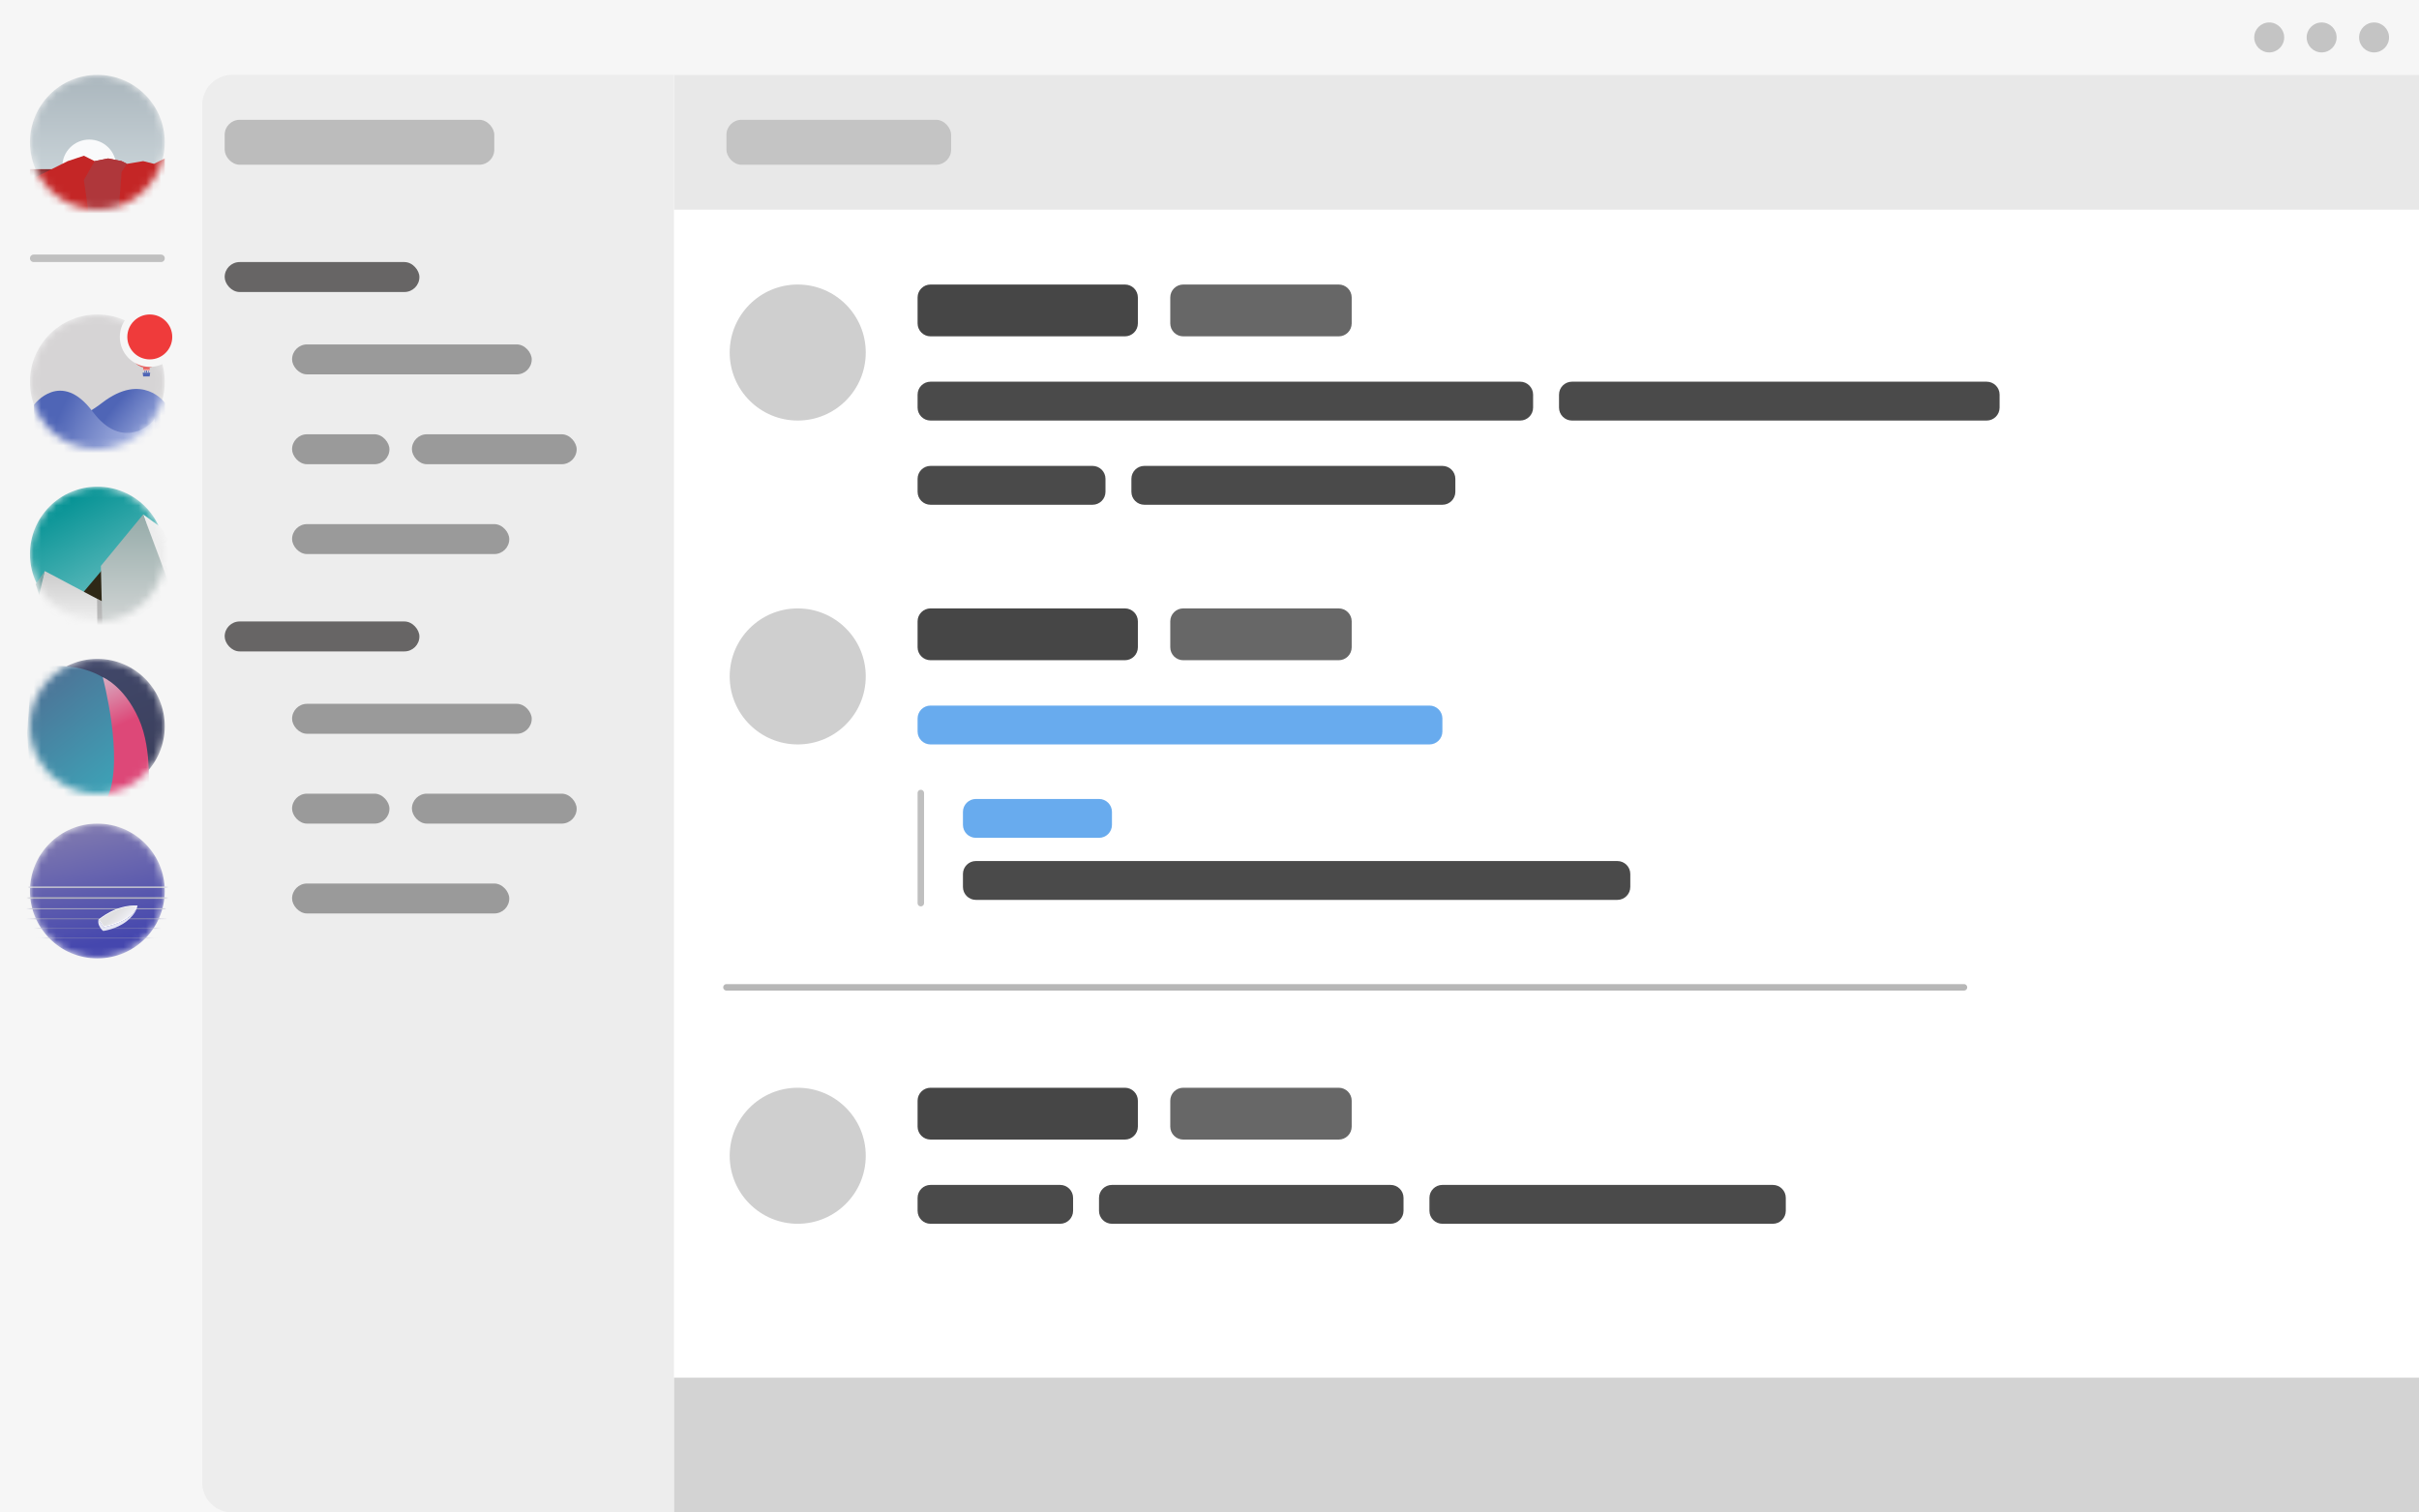<svg xmlns="http://www.w3.org/2000/svg" width="323" height="202" fill="none" viewBox="0 0 323 202"><rect width="323" height="202" fill="#F6F6F6"/><path fill="#EDEDED" d="M27 14C27 11.791 28.791 10 31 10H90V202H31C28.791 202 27 200.209 27 198V14Z"/><rect width="233" height="192" x="90" y="10" fill="#fff"/><rect width="233" height="18" x="90" y="10" fill="#E8E8E8"/><rect width="30" height="6" x="97" y="16" fill="#C4C4C4" rx="2"/><path fill="#CFCFCF" d="M106.517 163.445C111.534 163.445 115.601 159.378 115.601 154.361C115.601 149.344 111.534 145.277 106.517 145.277C101.5 145.277 97.433 149.344 97.433 154.361C97.433 159.378 101.5 163.445 106.517 163.445Z"/><path fill="#464646" d="M150.206 145.277H124.252C123.296 145.277 122.522 146.052 122.522 147.008V150.468C122.522 151.424 123.296 152.198 124.252 152.198H150.206C151.162 152.198 151.936 151.424 151.936 150.468V147.008C151.936 146.052 151.162 145.277 150.206 145.277Z"/><path fill="#676767" d="M178.756 145.277H157.992C157.037 145.277 156.262 146.052 156.262 147.008V150.468C156.262 151.424 157.037 152.198 157.992 152.198H178.756C179.711 152.198 180.486 151.424 180.486 150.468V147.008C180.486 146.052 179.711 145.277 178.756 145.277Z"/><path fill="#4A4A4A" d="M141.555 158.255H124.252C123.296 158.255 122.522 159.029 122.522 159.985V161.715C122.522 162.671 123.296 163.445 124.252 163.445H141.555C142.51 163.445 143.285 162.671 143.285 161.715V159.985C143.285 159.029 142.51 158.255 141.555 158.255Z"/><path fill="#4A4A4A" d="M185.677 158.255H148.476C147.52 158.255 146.746 159.029 146.746 159.985V161.715C146.746 162.671 147.52 163.445 148.476 163.445H185.677C186.633 163.445 187.407 162.671 187.407 161.715V159.985C187.407 159.029 186.633 158.255 185.677 158.255Z"/><path fill="#4A4A4A" d="M236.72 158.255H192.598C191.642 158.255 190.868 159.029 190.868 159.985V161.715C190.868 162.671 191.642 163.445 192.598 163.445H236.72C237.676 163.445 238.45 162.671 238.45 161.715V159.985C238.45 159.029 237.676 158.255 236.72 158.255Z"/><path stroke="#707070" stroke-linecap="round" stroke-width=".865" d="M97 131.868H262.242" opacity=".5"/><path fill="#464646" d="M150.206 81.257H124.252C123.296 81.257 122.522 82.032 122.522 82.987V86.448C122.522 87.403 123.296 88.178 124.252 88.178H150.206C151.162 88.178 151.936 87.403 151.936 86.448V82.987C151.936 82.032 151.162 81.257 150.206 81.257Z"/><path fill="#676767" d="M178.756 81.257H157.992C157.037 81.257 156.262 82.032 156.262 82.987V86.448C156.262 87.403 157.037 88.178 157.992 88.178H178.756C179.711 88.178 180.486 87.403 180.486 86.448V82.987C180.486 82.032 179.711 81.257 178.756 81.257Z"/><path fill="#68ABEE" d="M190.868 94.234H124.252C123.296 94.234 122.522 95.009 122.522 95.964V97.695C122.522 98.65 123.296 99.425 124.252 99.425H190.868C191.823 99.425 192.598 98.65 192.598 97.695V95.964C192.598 95.009 191.823 94.234 190.868 94.234Z"/><path fill="#68ABEE" d="M146.746 106.708H130.308C129.352 106.708 128.578 107.483 128.578 108.439V110.169C128.578 111.124 129.352 111.899 130.308 111.899H146.746C147.701 111.899 148.476 111.124 148.476 110.169V108.439C148.476 107.483 147.701 106.708 146.746 106.708Z"/><path fill="#4A4A4A" d="M215.957 114.997H130.308C129.352 114.997 128.578 115.772 128.578 116.728V118.458C128.578 119.413 129.352 120.188 130.308 120.188H215.957C216.912 120.188 217.687 119.413 217.687 118.458V116.728C217.687 115.772 216.912 114.997 215.957 114.997Z"/><path stroke="#BFBFBF" stroke-linecap="round" stroke-width=".865" d="M122.954 105.913V120.621"/><path fill="#CFCFCF" d="M106.517 99.425C111.534 99.425 115.601 95.358 115.601 90.341C115.601 85.324 111.534 81.257 106.517 81.257C101.5 81.257 97.433 85.324 97.433 90.341C97.433 95.358 101.5 99.425 106.517 99.425Z"/><path fill="#CFCFCF" d="M106.517 56.168C111.534 56.168 115.601 52.101 115.601 47.084C115.601 42.067 111.534 38 106.517 38C101.5 38 97.433 42.067 97.433 47.084C97.433 52.101 101.5 56.168 106.517 56.168Z"/><path fill="#464646" d="M150.206 38H124.252C123.296 38 122.522 38.775 122.522 39.73V43.191C122.522 44.146 123.296 44.921 124.252 44.921H150.206C151.162 44.921 151.936 44.146 151.936 43.191V39.73C151.936 38.775 151.162 38 150.206 38Z"/><path fill="#676767" d="M178.756 38H157.992C157.037 38 156.262 38.775 156.262 39.73V43.191C156.262 44.146 157.037 44.921 157.992 44.921H178.756C179.711 44.921 180.486 44.146 180.486 43.191V39.73C180.486 38.775 179.711 38 178.756 38Z"/><path fill="#4A4A4A" d="M202.98 50.977H124.252C123.296 50.977 122.522 51.752 122.522 52.707V54.438C122.522 55.393 123.296 56.168 124.252 56.168H202.98C203.935 56.168 204.71 55.393 204.71 54.438V52.707C204.71 51.752 203.935 50.977 202.98 50.977Z"/><path fill="#4A4A4A" d="M145.88 62.224H124.252C123.296 62.224 122.522 62.998 122.522 63.954V65.684C122.522 66.64 123.296 67.415 124.252 67.415H145.88C146.836 67.415 147.611 66.64 147.611 65.684V63.954C147.611 62.998 146.836 62.224 145.88 62.224Z"/><path fill="#4A4A4A" d="M192.598 62.224H152.802C151.846 62.224 151.071 62.998 151.071 63.954V65.684C151.071 66.64 151.846 67.415 152.802 67.415H192.598C193.554 67.415 194.328 66.64 194.328 65.684V63.954C194.328 62.998 193.554 62.224 192.598 62.224Z"/><path fill="#4A4A4A" d="M265.27 50.977H209.901C208.945 50.977 208.17 51.752 208.17 52.707V54.438C208.17 55.393 208.945 56.168 209.901 56.168H265.27C266.225 56.168 267 55.393 267 54.438V52.707C267 51.752 266.225 50.977 265.27 50.977Z"/><rect width="233" height="18" x="90" y="184" fill="#D3D3D3"/><circle cx="317" cy="5" r="2" fill="#C4C4C4"/><circle cx="310" cy="5" r="2" fill="#C4C4C4"/><circle cx="303" cy="5" r="2" fill="#C4C4C4"/><line x1="4.5" x2="21.5" y1="34.5" y2="34.5" stroke="silver" stroke-linecap="round"/><rect width="36" height="6" x="30" y="16" fill="#BCBCBC" rx="2"/><rect width="26" height="4" x="30" y="35" fill="#676565" rx="2"/><rect width="32" height="4" x="39" y="46" fill="#9A9A9A" rx="2"/><rect width="29" height="4" x="39" y="70" fill="#9A9A9A" rx="2"/><rect width="13" height="4" x="39" y="58" fill="#9A9A9A" rx="2"/><rect width="22" height="4" x="55" y="58" fill="#9A9A9A" rx="2"/><rect width="26" height="4" x="30" y="83" fill="#676565" rx="2"/><rect width="32" height="4" x="39" y="94" fill="#9A9A9A" rx="2"/><rect width="29" height="4" x="39" y="118" fill="#9A9A9A" rx="2"/><rect width="13" height="4" x="39" y="106" fill="#9A9A9A" rx="2"/><rect width="22" height="4" x="55" y="106" fill="#9A9A9A" rx="2"/><mask id="mask0" width="18" height="18" x="4" y="10" mask-type="alpha" maskUnits="userSpaceOnUse"><circle cx="13" cy="19" r="9" fill="#C4C4C4"/></mask><g mask="url(#mask0)"><circle cx="13" cy="19" r="9" fill="url(#paint0_linear)"/><circle cx="11.92" cy="22.24" r="3.6" fill="#F9FAFB"/><path fill="#C42626" d="M4 22.6H6.88L9.04 21.52L11.2 20.8L12.64 21.52L14.44 21.16L16.24 21.52L16.96 21.88L19.12 21.52L20.56 21.88L22 21.16V29.08H16.6H11.92H4V24.04V22.6Z"/><path fill="#882C2F" d="M6.88 22.6H4V24.04L6.88 22.6Z"/><path fill="#AF373B" d="M14.44 21.16L12.64 21.52L11.2 24.04L11.92 29.08H16.6L15.88 27.64L16.24 22.96L16.96 21.88L16.24 21.52L14.44 21.16Z"/></g><mask id="mask1" width="18" height="18" x="4" y="42" mask-type="alpha" maskUnits="userSpaceOnUse"><circle cx="13" cy="51" r="9" fill="#C4C4C4"/></mask><g mask="url(#mask1)"><circle cx="13" cy="51" r="9" fill="#D6D4D5"/><path fill="url(#paint1_linear)" d="M13.612 53.816C19.048 49.612 22.025 53.816 22.025 53.816V60.44H5.897L7.492 53.988C7.997 53.571 8.176 58.02 13.612 53.816Z"/><path fill="url(#paint2_linear)" d="M4.54 54.06C4.54 54.06 8.109 49.261 12.388 54.996C16.301 60.24 20.315 56.741 20.668 55.852V55.68C20.702 55.708 20.701 55.769 20.668 55.852V60.684H4.54V54.06Z"/><path fill="#E76563" d="M21.568 47.112C21.568 48.225 20.665 49.128 19.552 49.128C18.439 49.128 17.536 48.225 17.536 47.112C17.536 45.998 18.439 45.096 19.552 45.096C20.665 45.096 21.568 45.998 21.568 47.112Z"/><path fill="#E76563" d="M19.12 49.056H19.984V49.488H19.12V49.056Z"/><rect width=".864" height=".072" x="19.12" y="49.344" fill="#fff"/><path fill="#4F65B6" d="M19.264 49.488H19.336V49.776H19.264V49.488Z"/><path fill="#4F65B6" d="M19.48 49.488H19.624V49.776H19.48V49.488Z"/><path fill="#4F65B6" d="M19.768 49.488H19.84V49.776H19.768V49.488Z"/><path fill="#4F65B6" d="M19.048 49.776H20.056L19.984 50.28H19.12L19.048 49.776Z"/></g><mask id="mask2" width="18" height="18" x="4" y="65" mask-type="alpha" maskUnits="userSpaceOnUse"><circle cx="13" cy="74" r="9" fill="#C4C4C4"/></mask><g mask="url(#mask2)"><circle cx="13" cy="74" r="9" fill="url(#paint3_linear)"/><path fill="#2E2816" d="M11.056 79.184L13.936 75.764V80.516L11.992 80.336L11.056 79.184Z"/><path fill="url(#paint4_linear)" d="M5.98 76.268L13.72 80.372L13.792 85.016L5.98 82.352L5.152 79.184L5.98 76.268Z"/><path fill="#7EA6A6" d="M4.756 78.032L5.98 76.268L5.224 79.472L4.936 78.536L4.756 78.032Z"/><path fill="#EDEDED" d="M19.12 68.708L21.64 70.544L24.484 76.124L22.468 79.94L19.12 68.708Z"/><path fill="#878787" fill-opacity=".5" d="M12.964 79.976L13.864 80.444L13.936 84.008L13 83.972L12.964 79.976Z"/><path fill="url(#paint5_linear)" d="M13.468 75.584L19.12 68.708L23.008 79.112L13.72 85.736L13.468 75.584Z"/></g><mask id="mask3" width="18" height="18" x="4" y="88" mask-type="alpha" maskUnits="userSpaceOnUse"><circle cx="13" cy="97" r="9" fill="#C4C4C4"/></mask><g mask="url(#mask3)"><circle cx="13" cy="97" r="9" fill="url(#paint6_linear)"/><path fill="url(#paint7_linear)" d="M4.252 89.404C4.252 89.404 11.236 87.244 16.024 92.284C20.812 97.324 19.732 106.396 19.732 106.396H4.252L3.604 97.936L4.252 89.404Z"/><path fill="url(#paint8_linear)" d="M14.404 106.396C12.208 111.508 19.732 106.396 19.732 106.396C19.732 106.396 20.488 100.348 18.508 95.956C16.528 91.564 13.72 90.448 13.72 90.448C13.72 90.448 16.6 101.284 14.404 106.396Z"/></g><mask id="mask4" width="18" height="18" x="4" y="110" mask-type="alpha" maskUnits="userSpaceOnUse"><circle cx="13" cy="119" r="9" fill="#C4C4C4"/></mask><g mask="url(#mask4)"><circle cx="13" cy="119" r="9" fill="url(#paint9_linear)"/><path stroke="#8181B1" stroke-width=".144" d="M3.352 122.708L22.216 122.708"/><path stroke="#A2A2BE" stroke-width=".144" d="M3.28 121.376L22.144 121.376"/><path stroke="#ADADBD" stroke-width=".216" d="M3.568 119.936L22.432 119.936"/><path stroke="#BBBBCD" stroke-width=".216" d="M3.784 118.496L22.648 118.496"/><line x1="3.352" x2="22.216" y1="124.004" y2="124.004" stroke="#8181B1" stroke-width=".072"/><line x1="3.352" x2="22.216" y1="125.3" y2="125.3" stroke="#8181B1" stroke-width=".072"/><path fill="#E6E7F4" d="M13.144 122.816L13.828 123.824C13.828 123.824 13.936 124.256 13.828 124.328C13.72 124.4 13.288 123.824 13.18 123.5C13.072 123.176 13.144 122.816 13.144 122.816Z"/><path fill="#E6E7F4" d="M13.828 124.328V123.824C13.828 123.824 15.304 123.608 16.708 122.816C18.112 122.024 18.364 120.944 18.364 120.944C18.364 120.944 18.292 121.952 16.924 123.032C15.556 124.112 13.828 124.328 13.828 124.328Z"/><path fill="#fff" d="M18.364 120.944C15.448 120.764 13.144 122.826 13.144 122.826L13.828 123.834C13.828 123.834 17.644 123.248 18.364 120.944Z"/><path fill="url(#paint10_linear)" d="M18.256 121.016C15.682 120.86 13.252 122.816 13.252 122.816L13.864 123.716C13.864 123.716 17.62 123.017 18.256 121.016Z"/></g><circle cx="20" cy="45" r="3.5" fill="#EF3B3B" stroke="#F6F6F6"/><defs><linearGradient id="paint0_linear" x1="13" x2="13" y1="10" y2="28" gradientUnits="userSpaceOnUse"><stop stop-color="#AAB6BD"/><stop offset="1" stop-color="#D4DDE1"/></linearGradient><linearGradient id="paint1_linear" x1="14.908" x2="22.756" y1="54.744" y2="61.08" gradientUnits="userSpaceOnUse"><stop stop-color="#4F65B6"/><stop offset="1" stop-color="#C6D0F1"/></linearGradient><linearGradient id="paint2_linear" x1="8.392" x2="21.496" y1="54.276" y2="60.324" gradientUnits="userSpaceOnUse"><stop stop-color="#4F65B6"/><stop offset="1" stop-color="#C6D0F1"/></linearGradient><linearGradient id="paint3_linear" x1="9.292" x2="18.22" y1="65.432" y2="82.388" gradientUnits="userSpaceOnUse"><stop stop-color="#009092"/><stop offset="1" stop-color="#79C6C8"/></linearGradient><linearGradient id="paint4_linear" x1="9.4" x2="9.4" y1="76.268" y2="85.052" gradientUnits="userSpaceOnUse"><stop stop-color="#CBCBCB"/><stop offset="1" stop-color="#FAFAFA"/></linearGradient><linearGradient id="paint5_linear" x1="18.238" x2="18.238" y1="68.708" y2="85.736" gradientUnits="userSpaceOnUse"><stop stop-color="#95ABA9"/><stop offset="1" stop-color="#DCDCDC"/></linearGradient><linearGradient id="paint6_linear" x1="10.876" x2="17.86" y1="87.604" y2="105.136" gradientUnits="userSpaceOnUse"><stop stop-color="#41486A"/><stop offset="1" stop-color="#3B3F5C"/></linearGradient><linearGradient id="paint7_linear" x1="7.312" x2="19.84" y1="91.168" y2="107.224" gradientUnits="userSpaceOnUse"><stop stop-color="#4C7799"/><stop offset="1" stop-color="#39AEBF"/><stop offset="1" stop-color="#4C7799" stop-opacity="0"/></linearGradient><linearGradient id="paint8_linear" x1="16.636" x2="12.388" y1="96.568" y2="87.316" gradientUnits="userSpaceOnUse"><stop stop-color="#DD4878"/><stop offset="1" stop-color="#D7E1E8"/></linearGradient><linearGradient id="paint9_linear" x1="9.94" x2="13.756" y1="109.244" y2="125.912" gradientUnits="userSpaceOnUse"><stop stop-color="#847DAF"/><stop offset="1" stop-color="#4547AE"/></linearGradient><linearGradient id="paint10_linear" x1="15.484" x2="16.924" y1="122.024" y2="123.5" gradientUnits="userSpaceOnUse"><stop stop-color="#DFDFE1"/><stop offset="1" stop-color="#F5F4FB"/></linearGradient></defs></svg>
